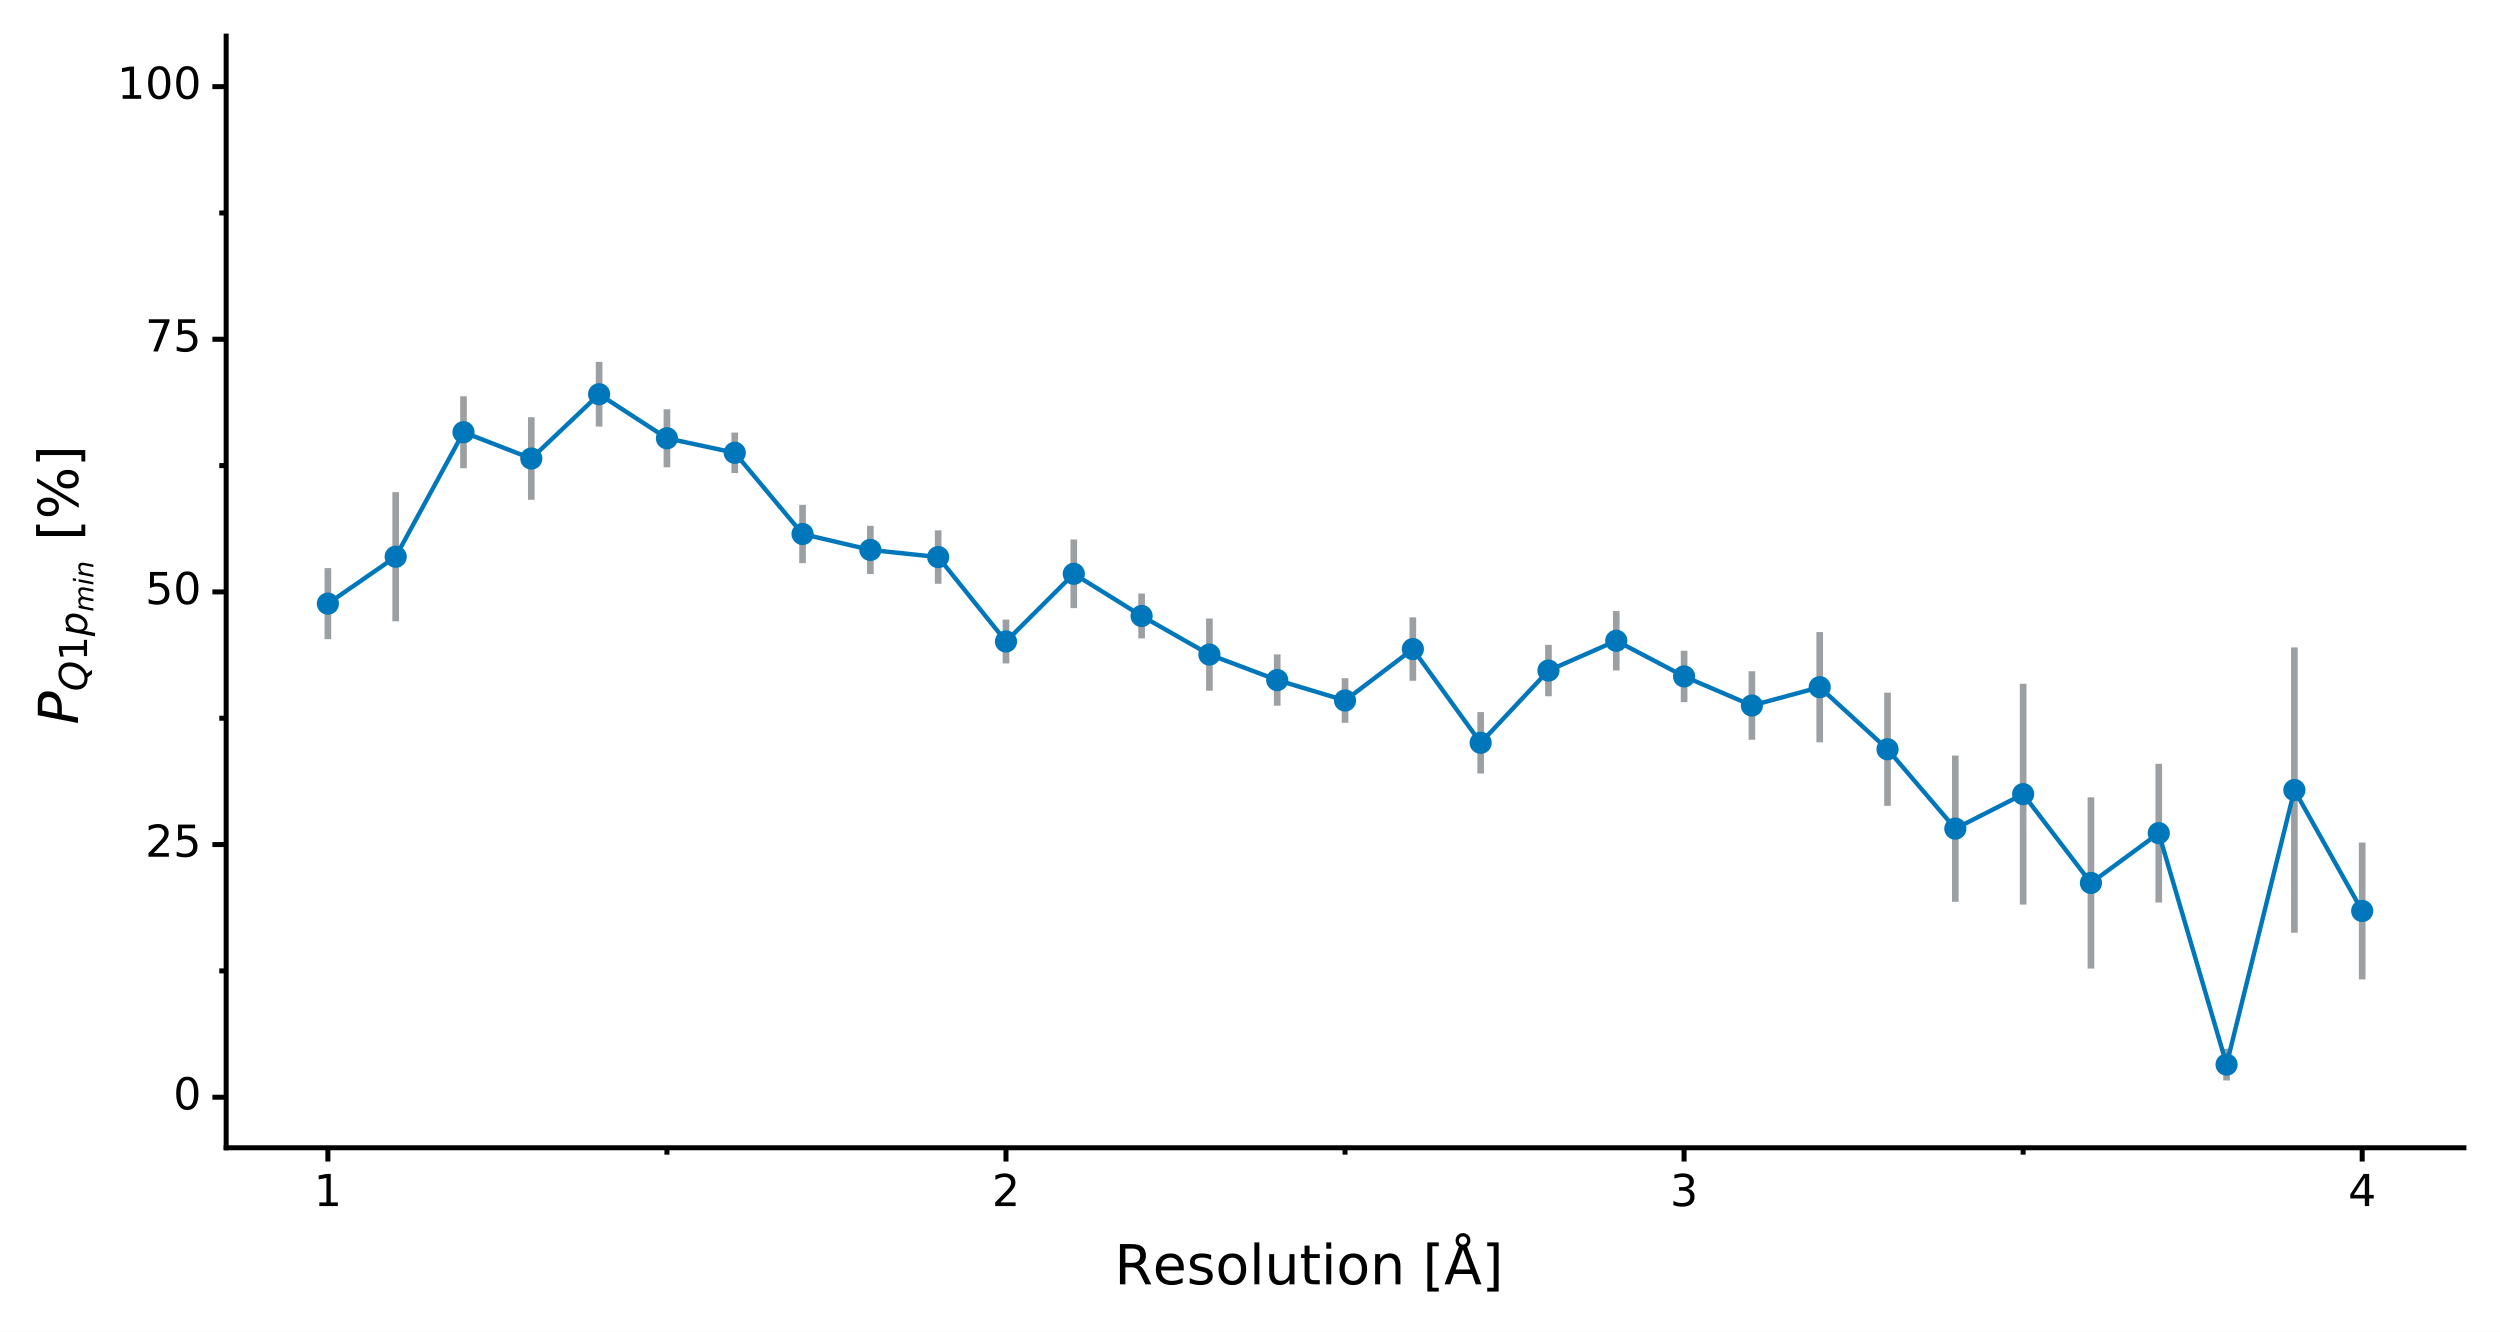 <?xml version="1.0" encoding="utf-8" standalone="no"?>
<!DOCTYPE svg PUBLIC "-//W3C//DTD SVG 1.1//EN"
  "http://www.w3.org/Graphics/SVG/1.1/DTD/svg11.dtd">
<!-- Created with matplotlib (https://matplotlib.org/) -->
<svg height="265.688pt" version="1.1" viewBox="0 0 498.717 265.688" width="498.717pt" xmlns="http://www.w3.org/2000/svg" xmlns:xlink="http://www.w3.org/1999/xlink">
 <rect x="0" y="0" width="498.717" height="265.688" fill="#333333" stroke="none"/>
 <defs>
  <style type="text/css">
*{stroke-linecap:butt;stroke-linejoin:round;}
  </style>
 </defs>
 <g id="figure_1">
  <g id="patch_1">
   <path d="M 0 265.688 
L 498.717 265.688 
L 498.717 0 
L 0 0 
z
" style="fill:#ffffff;stroke:#ffffff;stroke-linejoin:miter;"/>
  </g>
  <g id="axes_1">
   <g id="patch_2">
    <path d="M 45.117 228.96 
L 491.517 228.96 
L 491.517 7.2 
L 45.117 7.2 
z
" style="fill:#ffffff;"/>
   </g>
   <g id="matplotlib.axis_1">
    <g id="xtick_1">
     <g id="line2d_1">
      <path d="M 65.408 228.96 
" style="fill:none;stroke:#000000;stroke-width:1.5;"/>
      <defs>
       <path d="M 0 0 
L 0 2.75 
" id="m2dcdafb730" style="stroke:#000000;"/>
      </defs>
      <g>
       <use style="stroke:#000000;" x="65.408" xlink:href="#m2dcdafb730" y="228.96"/>
      </g>
     </g>
     <g id="text_1">
      <!-- 1 -->
      <defs>
       <path d="M 12.406 8.297 
L 28.516 8.297 
L 28.516 63.922 
L 10.984 60.406 
L 10.984 69.391 
L 28.422 72.906 
L 38.281 72.906 
L 38.281 8.297 
L 54.391 8.297 
L 54.391 0 
L 12.406 0 
z
" id="DejaVuSans-49"/>
      </defs>
      <g transform="translate(62.608 240.597)scale(0.088 -0.088)">
       <use xlink:href="#DejaVuSans-49"/>
      </g>
     </g>
    </g>
    <g id="xtick_2">
     <g id="line2d_2">
      <path d="M 200.681 228.96 
" style="fill:none;stroke:#000000;stroke-width:1.5;"/>
      <g>
       <use style="stroke:#000000;" x="200.681" xlink:href="#m2dcdafb730" y="228.96"/>
      </g>
     </g>
     <g id="text_2">
      <!-- 2 -->
      <defs>
       <path d="M 19.188 8.297 
L 53.609 8.297 
L 53.609 0 
L 7.328 0 
L 7.328 8.297 
Q 12.938 14.109 22.625 23.891 
Q 32.328 33.688 34.812 36.531 
Q 39.547 41.844 41.422 45.531 
Q 43.312 49.219 43.312 52.781 
Q 43.312 58.594 39.234 62.25 
Q 35.156 65.922 28.609 65.922 
Q 23.969 65.922 18.812 64.312 
Q 13.672 62.703 7.812 59.422 
L 7.812 69.391 
Q 13.766 71.781 18.938 73 
Q 24.125 74.219 28.422 74.219 
Q 39.75 74.219 46.484 68.547 
Q 53.219 62.891 53.219 53.422 
Q 53.219 48.922 51.531 44.891 
Q 49.859 40.875 45.406 35.406 
Q 44.188 33.984 37.641 27.219 
Q 31.109 20.453 19.188 8.297 
z
" id="DejaVuSans-50"/>
      </defs>
      <g transform="translate(197.881 240.597)scale(0.088 -0.088)">
       <use xlink:href="#DejaVuSans-50"/>
      </g>
     </g>
    </g>
    <g id="xtick_3">
     <g id="line2d_3">
      <path d="M 335.953 228.96 
" style="fill:none;stroke:#000000;stroke-width:1.5;"/>
      <g>
       <use style="stroke:#000000;" x="335.953" xlink:href="#m2dcdafb730" y="228.96"/>
      </g>
     </g>
     <g id="text_3">
      <!-- 3 -->
      <defs>
       <path d="M 40.578 39.312 
Q 47.656 37.797 51.625 33 
Q 55.609 28.219 55.609 21.188 
Q 55.609 10.406 48.188 4.484 
Q 40.766 -1.422 27.094 -1.422 
Q 22.516 -1.422 17.656 -0.516 
Q 12.797 0.391 7.625 2.203 
L 7.625 11.719 
Q 11.719 9.328 16.594 8.109 
Q 21.484 6.891 26.812 6.891 
Q 36.078 6.891 40.938 10.547 
Q 45.797 14.203 45.797 21.188 
Q 45.797 27.641 41.281 31.266 
Q 36.766 34.906 28.719 34.906 
L 20.219 34.906 
L 20.219 43.016 
L 29.109 43.016 
Q 36.375 43.016 40.234 45.922 
Q 44.094 48.828 44.094 54.297 
Q 44.094 59.906 40.109 62.906 
Q 36.141 65.922 28.719 65.922 
Q 24.656 65.922 20.016 65.031 
Q 15.375 64.156 9.812 62.312 
L 9.812 71.094 
Q 15.438 72.656 20.344 73.438 
Q 25.25 74.219 29.594 74.219 
Q 40.828 74.219 47.359 69.109 
Q 53.906 64.016 53.906 55.328 
Q 53.906 49.266 50.438 45.094 
Q 46.969 40.922 40.578 39.312 
z
" id="DejaVuSans-51"/>
      </defs>
      <g transform="translate(333.154 240.597)scale(0.088 -0.088)">
       <use xlink:href="#DejaVuSans-51"/>
      </g>
     </g>
    </g>
    <g id="xtick_4">
     <g id="line2d_4">
      <path d="M 471.226 228.96 
" style="fill:none;stroke:#000000;stroke-width:1.5;"/>
      <g>
       <use style="stroke:#000000;" x="471.226" xlink:href="#m2dcdafb730" y="228.96"/>
      </g>
     </g>
     <g id="text_4">
      <!-- 4 -->
      <defs>
       <path d="M 37.797 64.312 
L 12.891 25.391 
L 37.797 25.391 
z
M 35.203 72.906 
L 47.609 72.906 
L 47.609 25.391 
L 58.016 25.391 
L 58.016 17.188 
L 47.609 17.188 
L 47.609 0 
L 37.797 0 
L 37.797 17.188 
L 4.891 17.188 
L 4.891 26.703 
z
" id="DejaVuSans-52"/>
      </defs>
      <g transform="translate(468.427 240.597)scale(0.088 -0.088)">
       <use xlink:href="#DejaVuSans-52"/>
      </g>
     </g>
    </g>
    <g id="xtick_5">
     <g id="line2d_5">
      <path d="M 133.044 228.96 
" style="fill:none;stroke:#000000;stroke-width:1.5;"/>
      <defs>
       <path d="M 0 0 
L 0 1.375 
" id="m05d181ec79" style="stroke:#000000;"/>
      </defs>
      <g>
       <use style="stroke:#000000;" x="133.044" xlink:href="#m05d181ec79" y="228.96"/>
      </g>
     </g>
    </g>
    <g id="xtick_6">
     <g id="line2d_6">
      <path d="M 268.317 228.96 
" style="fill:none;stroke:#000000;stroke-width:1.5;"/>
      <g>
       <use style="stroke:#000000;" x="268.317" xlink:href="#m05d181ec79" y="228.96"/>
      </g>
     </g>
    </g>
    <g id="xtick_7">
     <g id="line2d_7">
      <path d="M 403.59 228.96 
" style="fill:none;stroke:#000000;stroke-width:1.5;"/>
      <g>
       <use style="stroke:#000000;" x="403.59" xlink:href="#m05d181ec79" y="228.96"/>
      </g>
     </g>
    </g>
    <g id="text_5">
     <!-- Resolution [Å] -->
     <defs>
      <path d="M 44.391 34.188 
Q 47.562 33.109 50.562 29.594 
Q 53.562 26.078 56.594 19.922 
L 66.609 0 
L 56 0 
L 46.688 18.703 
Q 43.062 26.031 39.672 28.422 
Q 36.281 30.812 30.422 30.812 
L 19.672 30.812 
L 19.672 0 
L 9.812 0 
L 9.812 72.906 
L 32.078 72.906 
Q 44.578 72.906 50.734 67.672 
Q 56.891 62.453 56.891 51.906 
Q 56.891 45.016 53.688 40.469 
Q 50.484 35.938 44.391 34.188 
z
M 19.672 64.797 
L 19.672 38.922 
L 32.078 38.922 
Q 39.203 38.922 42.844 42.219 
Q 46.484 45.516 46.484 51.906 
Q 46.484 58.297 42.844 61.547 
Q 39.203 64.797 32.078 64.797 
z
" id="DejaVuSans-82"/>
      <path d="M 56.203 29.594 
L 56.203 25.203 
L 14.891 25.203 
Q 15.484 15.922 20.484 11.062 
Q 25.484 6.203 34.422 6.203 
Q 39.594 6.203 44.453 7.469 
Q 49.312 8.734 54.109 11.281 
L 54.109 2.781 
Q 49.266 0.734 44.188 -0.344 
Q 39.109 -1.422 33.891 -1.422 
Q 20.797 -1.422 13.156 6.188 
Q 5.516 13.812 5.516 26.812 
Q 5.516 40.234 12.766 48.109 
Q 20.016 56 32.328 56 
Q 43.359 56 49.781 48.891 
Q 56.203 41.797 56.203 29.594 
z
M 47.219 32.234 
Q 47.125 39.594 43.094 43.984 
Q 39.062 48.391 32.422 48.391 
Q 24.906 48.391 20.391 44.141 
Q 15.875 39.891 15.188 32.172 
z
" id="DejaVuSans-101"/>
      <path d="M 44.281 53.078 
L 44.281 44.578 
Q 40.484 46.531 36.375 47.5 
Q 32.281 48.484 27.875 48.484 
Q 21.188 48.484 17.844 46.438 
Q 14.5 44.391 14.5 40.281 
Q 14.5 37.156 16.891 35.375 
Q 19.281 33.594 26.516 31.984 
L 29.594 31.297 
Q 39.156 29.25 43.188 25.516 
Q 47.219 21.781 47.219 15.094 
Q 47.219 7.469 41.188 3.016 
Q 35.156 -1.422 24.609 -1.422 
Q 20.219 -1.422 15.453 -0.562 
Q 10.688 0.297 5.422 2 
L 5.422 11.281 
Q 10.406 8.688 15.234 7.391 
Q 20.062 6.109 24.812 6.109 
Q 31.156 6.109 34.562 8.281 
Q 37.984 10.453 37.984 14.406 
Q 37.984 18.062 35.516 20.016 
Q 33.062 21.969 24.703 23.781 
L 21.578 24.516 
Q 13.234 26.266 9.516 29.906 
Q 5.812 33.547 5.812 39.891 
Q 5.812 47.609 11.281 51.797 
Q 16.75 56 26.812 56 
Q 31.781 56 36.172 55.266 
Q 40.578 54.547 44.281 53.078 
z
" id="DejaVuSans-115"/>
      <path d="M 30.609 48.391 
Q 23.391 48.391 19.188 42.75 
Q 14.984 37.109 14.984 27.297 
Q 14.984 17.484 19.156 11.844 
Q 23.344 6.203 30.609 6.203 
Q 37.797 6.203 41.984 11.859 
Q 46.188 17.531 46.188 27.297 
Q 46.188 37.016 41.984 42.703 
Q 37.797 48.391 30.609 48.391 
z
M 30.609 56 
Q 42.328 56 49.016 48.375 
Q 55.719 40.766 55.719 27.297 
Q 55.719 13.875 49.016 6.219 
Q 42.328 -1.422 30.609 -1.422 
Q 18.844 -1.422 12.172 6.219 
Q 5.516 13.875 5.516 27.297 
Q 5.516 40.766 12.172 48.375 
Q 18.844 56 30.609 56 
z
" id="DejaVuSans-111"/>
      <path d="M 9.422 75.984 
L 18.406 75.984 
L 18.406 0 
L 9.422 0 
z
" id="DejaVuSans-108"/>
      <path d="M 8.5 21.578 
L 8.5 54.688 
L 17.484 54.688 
L 17.484 21.922 
Q 17.484 14.156 20.5 10.266 
Q 23.531 6.391 29.594 6.391 
Q 36.859 6.391 41.078 11.031 
Q 45.312 15.672 45.312 23.688 
L 45.312 54.688 
L 54.297 54.688 
L 54.297 0 
L 45.312 0 
L 45.312 8.406 
Q 42.047 3.422 37.719 1 
Q 33.406 -1.422 27.688 -1.422 
Q 18.266 -1.422 13.375 4.438 
Q 8.5 10.297 8.5 21.578 
z
M 31.109 56 
z
" id="DejaVuSans-117"/>
      <path d="M 18.312 70.219 
L 18.312 54.688 
L 36.812 54.688 
L 36.812 47.703 
L 18.312 47.703 
L 18.312 18.016 
Q 18.312 11.328 20.141 9.422 
Q 21.969 7.516 27.594 7.516 
L 36.812 7.516 
L 36.812 0 
L 27.594 0 
Q 17.188 0 13.234 3.875 
Q 9.281 7.766 9.281 18.016 
L 9.281 47.703 
L 2.688 47.703 
L 2.688 54.688 
L 9.281 54.688 
L 9.281 70.219 
z
" id="DejaVuSans-116"/>
      <path d="M 9.422 54.688 
L 18.406 54.688 
L 18.406 0 
L 9.422 0 
z
M 9.422 75.984 
L 18.406 75.984 
L 18.406 64.594 
L 9.422 64.594 
z
" id="DejaVuSans-105"/>
      <path d="M 54.891 33.016 
L 54.891 0 
L 45.906 0 
L 45.906 32.719 
Q 45.906 40.484 42.875 44.328 
Q 39.844 48.188 33.797 48.188 
Q 26.516 48.188 22.312 43.547 
Q 18.109 38.922 18.109 30.906 
L 18.109 0 
L 9.078 0 
L 9.078 54.688 
L 18.109 54.688 
L 18.109 46.188 
Q 21.344 51.125 25.703 53.562 
Q 30.078 56 35.797 56 
Q 45.219 56 50.047 50.172 
Q 54.891 44.344 54.891 33.016 
z
" id="DejaVuSans-110"/>
      <path id="DejaVuSans-32"/>
      <path d="M 8.594 75.984 
L 29.297 75.984 
L 29.297 69 
L 17.578 69 
L 17.578 -6.203 
L 29.297 -6.203 
L 29.297 -13.188 
L 8.594 -13.188 
z
" id="DejaVuSans-91"/>
      <path d="M 41.609 79.391 
Q 41.609 82.469 39.422 84.641 
Q 37.25 86.812 34.188 86.812 
Q 31.062 86.812 28.938 84.688 
Q 26.812 82.562 26.812 79.391 
Q 26.812 76.312 28.953 74.156 
Q 31.109 72.016 34.188 72.016 
Q 37.25 72.016 39.422 74.156 
Q 41.609 76.312 41.609 79.391 
z
M 34.188 63.188 
L 20.906 26.906 
L 47.516 26.906 
z
M 26.812 68.219 
Q 23.828 70.219 22.312 73.016 
Q 20.797 75.828 20.797 79.391 
Q 20.797 85.016 24.672 88.922 
Q 28.562 92.828 34.188 92.828 
Q 39.75 92.828 43.672 88.891 
Q 47.609 84.969 47.609 79.391 
Q 47.609 75.984 46.062 73.094 
Q 44.531 70.219 41.609 68.219 
L 67.578 0 
L 57.328 0 
L 50.688 18.703 
L 17.828 18.703 
L 11.188 0 
L 0.781 0 
z
" id="DejaVuSans-197"/>
      <path d="M 30.422 75.984 
L 30.422 -13.188 
L 9.719 -13.188 
L 9.719 -6.203 
L 21.391 -6.203 
L 21.391 69 
L 9.719 69 
L 9.719 75.984 
z
" id="DejaVuSans-93"/>
     </defs>
     <g transform="translate(222.333 256.201)scale(0.11 -0.11)">
      <use xlink:href="#DejaVuSans-82"/>
      <use x="69.42" xlink:href="#DejaVuSans-101"/>
      <use x="130.943" xlink:href="#DejaVuSans-115"/>
      <use x="183.043" xlink:href="#DejaVuSans-111"/>
      <use x="244.225" xlink:href="#DejaVuSans-108"/>
      <use x="272.008" xlink:href="#DejaVuSans-117"/>
      <use x="335.387" xlink:href="#DejaVuSans-116"/>
      <use x="374.596" xlink:href="#DejaVuSans-105"/>
      <use x="402.379" xlink:href="#DejaVuSans-111"/>
      <use x="463.561" xlink:href="#DejaVuSans-110"/>
      <use x="526.939" xlink:href="#DejaVuSans-32"/>
      <use x="558.727" xlink:href="#DejaVuSans-91"/>
      <use x="597.74" xlink:href="#DejaVuSans-197"/>
      <use x="666.148" xlink:href="#DejaVuSans-93"/>
     </g>
    </g>
   </g>
   <g id="matplotlib.axis_2">
    <g id="ytick_1">
     <g id="line2d_8">
      <path d="M 45.117 218.88 
" style="fill:none;stroke:#000000;stroke-width:1.5;"/>
      <defs>
       <path d="M 0 0 
L -2.75 0 
" id="m8089ab2287" style="stroke:#000000;"/>
      </defs>
      <g>
       <use style="stroke:#000000;" x="45.117" xlink:href="#m8089ab2287" y="218.88"/>
      </g>
     </g>
     <g id="text_6">
      <!-- 0 -->
      <defs>
       <path d="M 31.781 66.406 
Q 24.172 66.406 20.328 58.906 
Q 16.5 51.422 16.5 36.375 
Q 16.5 21.391 20.328 13.891 
Q 24.172 6.391 31.781 6.391 
Q 39.453 6.391 43.281 13.891 
Q 47.125 21.391 47.125 36.375 
Q 47.125 51.422 43.281 58.906 
Q 39.453 66.406 31.781 66.406 
z
M 31.781 74.219 
Q 44.047 74.219 50.516 64.516 
Q 56.984 54.828 56.984 36.375 
Q 56.984 17.969 50.516 8.266 
Q 44.047 -1.422 31.781 -1.422 
Q 19.531 -1.422 13.062 8.266 
Q 6.594 17.969 6.594 36.375 
Q 6.594 54.828 13.062 64.516 
Q 19.531 74.219 31.781 74.219 
z
" id="DejaVuSans-48"/>
      </defs>
      <g transform="translate(34.568 221.308)scale(0.088 -0.088)">
       <use xlink:href="#DejaVuSans-48"/>
      </g>
     </g>
    </g>
    <g id="ytick_2">
     <g id="line2d_9">
      <path d="M 45.117 168.48 
" style="fill:none;stroke:#000000;stroke-width:1.5;"/>
      <g>
       <use style="stroke:#000000;" x="45.117" xlink:href="#m8089ab2287" y="168.48"/>
      </g>
     </g>
     <g id="text_7">
      <!-- 25 -->
      <defs>
       <path d="M 10.797 72.906 
L 49.516 72.906 
L 49.516 64.594 
L 19.828 64.594 
L 19.828 46.734 
Q 21.969 47.469 24.109 47.828 
Q 26.266 48.188 28.422 48.188 
Q 40.625 48.188 47.75 41.5 
Q 54.891 34.812 54.891 23.391 
Q 54.891 11.625 47.562 5.094 
Q 40.234 -1.422 26.906 -1.422 
Q 22.312 -1.422 17.547 -0.641 
Q 12.797 0.141 7.719 1.703 
L 7.719 11.625 
Q 12.109 9.234 16.797 8.062 
Q 21.484 6.891 26.703 6.891 
Q 35.156 6.891 40.078 11.328 
Q 45.016 15.766 45.016 23.391 
Q 45.016 31 40.078 35.438 
Q 35.156 39.891 26.703 39.891 
Q 22.75 39.891 18.812 39.016 
Q 14.891 38.141 10.797 36.281 
z
" id="DejaVuSans-53"/>
      </defs>
      <g transform="translate(28.969 170.908)scale(0.088 -0.088)">
       <use xlink:href="#DejaVuSans-50"/>
       <use x="63.623" xlink:href="#DejaVuSans-53"/>
      </g>
     </g>
    </g>
    <g id="ytick_3">
     <g id="line2d_10">
      <path d="M 45.117 118.08 
" style="fill:none;stroke:#000000;stroke-width:1.5;"/>
      <g>
       <use style="stroke:#000000;" x="45.117" xlink:href="#m8089ab2287" y="118.08"/>
      </g>
     </g>
     <g id="text_8">
      <!-- 50 -->
      <g transform="translate(28.969 120.508)scale(0.088 -0.088)">
       <use xlink:href="#DejaVuSans-53"/>
       <use x="63.623" xlink:href="#DejaVuSans-48"/>
      </g>
     </g>
    </g>
    <g id="ytick_4">
     <g id="line2d_11">
      <path d="M 45.117 67.68 
" style="fill:none;stroke:#000000;stroke-width:1.5;"/>
      <g>
       <use style="stroke:#000000;" x="45.117" xlink:href="#m8089ab2287" y="67.68"/>
      </g>
     </g>
     <g id="text_9">
      <!-- 75 -->
      <defs>
       <path d="M 8.203 72.906 
L 55.078 72.906 
L 55.078 68.703 
L 28.609 0 
L 18.312 0 
L 43.219 64.594 
L 8.203 64.594 
z
" id="DejaVuSans-55"/>
      </defs>
      <g transform="translate(28.969 70.108)scale(0.088 -0.088)">
       <use xlink:href="#DejaVuSans-55"/>
       <use x="63.623" xlink:href="#DejaVuSans-53"/>
      </g>
     </g>
    </g>
    <g id="ytick_5">
     <g id="line2d_12">
      <path d="M 45.117 17.28 
" style="fill:none;stroke:#000000;stroke-width:1.5;"/>
      <g>
       <use style="stroke:#000000;" x="45.117" xlink:href="#m8089ab2287" y="17.28"/>
      </g>
     </g>
     <g id="text_10">
      <!-- 100 -->
      <g transform="translate(23.37 19.708)scale(0.088 -0.088)">
       <use xlink:href="#DejaVuSans-49"/>
       <use x="63.623" xlink:href="#DejaVuSans-48"/>
       <use x="127.246" xlink:href="#DejaVuSans-48"/>
      </g>
     </g>
    </g>
    <g id="ytick_6">
     <g id="line2d_13">
      <path d="M 45.117 193.68 
" style="fill:none;stroke:#000000;stroke-width:1.5;"/>
      <defs>
       <path d="M 0 0 
L -1.375 0 
" id="mda0c70f4ed" style="stroke:#000000;"/>
      </defs>
      <g>
       <use style="stroke:#000000;" x="45.117" xlink:href="#mda0c70f4ed" y="193.68"/>
      </g>
     </g>
    </g>
    <g id="ytick_7">
     <g id="line2d_14">
      <path d="M 45.117 143.28 
" style="fill:none;stroke:#000000;stroke-width:1.5;"/>
      <g>
       <use style="stroke:#000000;" x="45.117" xlink:href="#mda0c70f4ed" y="143.28"/>
      </g>
     </g>
    </g>
    <g id="ytick_8">
     <g id="line2d_15">
      <path d="M 45.117 92.88 
" style="fill:none;stroke:#000000;stroke-width:1.5;"/>
      <g>
       <use style="stroke:#000000;" x="45.117" xlink:href="#mda0c70f4ed" y="92.88"/>
      </g>
     </g>
    </g>
    <g id="ytick_9">
     <g id="line2d_16">
      <path d="M 45.117 42.48 
" style="fill:none;stroke:#000000;stroke-width:1.5;"/>
      <g>
       <use style="stroke:#000000;" x="45.117" xlink:href="#mda0c70f4ed" y="42.48"/>
      </g>
     </g>
    </g>
    <g id="text_11">
     <!-- $P_{Q1p_{min}}$ [%] -->
     <defs>
      <path d="M 16.891 72.906 
L 39.703 72.906 
Q 49.656 72.906 54.875 68.266 
Q 60.109 63.625 60.109 54.688 
Q 60.109 42.672 52.391 35.984 
Q 44.672 29.297 30.719 29.297 
L 18.312 29.297 
L 12.594 0 
L 2.688 0 
z
M 25.203 64.797 
L 19.922 37.406 
L 32.328 37.406 
Q 40.719 37.406 45.203 41.703 
Q 49.703 46 49.703 54 
Q 49.703 59.125 46.656 61.953 
Q 43.609 64.797 38.094 64.797 
z
" id="DejaVuSans-Oblique-80"/>
      <path d="M 36.078 -1.312 
Q 35.547 -1.375 34.953 -1.391 
Q 34.375 -1.422 33.203 -1.422 
Q 19.531 -1.422 11.812 6.422 
Q 4.109 14.266 4.109 28.078 
Q 4.109 36.234 7.062 44.438 
Q 10.016 52.641 15.281 59.188 
Q 21.391 66.703 29.031 70.453 
Q 36.672 74.219 45.906 74.219 
Q 59.281 74.219 66.984 66.328 
Q 74.703 58.453 74.703 44.828 
Q 74.703 30.125 66.641 17.922 
Q 58.594 5.719 45.609 0.688 
L 55.516 -12.891 
L 44.484 -12.891 
z
M 45.609 66.219 
Q 37.5 66.219 31.297 62.281 
Q 25.094 58.344 20.516 50.297 
Q 17.578 45.172 16.031 39.406 
Q 14.5 33.641 14.5 27.781 
Q 14.5 17.625 19.359 12.109 
Q 24.219 6.594 33.109 6.594 
Q 41.109 6.594 47.375 10.562 
Q 53.656 14.547 58.109 22.406 
Q 61.078 27.688 62.641 33.469 
Q 64.203 39.266 64.203 45.016 
Q 64.203 55.125 59.312 60.672 
Q 54.438 66.219 45.609 66.219 
z
" id="DejaVuSans-Oblique-81"/>
      <path d="M 49.609 33.688 
Q 49.609 40.875 46.484 44.672 
Q 43.359 48.484 37.5 48.484 
Q 33.5 48.484 29.859 46.438 
Q 26.219 44.391 23.391 40.484 
Q 20.609 36.625 18.938 31.156 
Q 17.281 25.688 17.281 20.312 
Q 17.281 13.484 20.406 9.797 
Q 23.531 6.109 29.297 6.109 
Q 33.547 6.109 37.188 8.109 
Q 40.828 10.109 43.406 13.922 
Q 46.188 17.922 47.891 23.344 
Q 49.609 28.766 49.609 33.688 
z
M 21.781 46.391 
Q 25.391 51.125 30.297 53.562 
Q 35.203 56 41.219 56 
Q 49.609 56 54.25 50.5 
Q 58.891 45.016 58.891 35.109 
Q 58.891 27 56 19.656 
Q 53.125 12.312 47.703 6.5 
Q 44.094 2.641 39.547 0.609 
Q 35.016 -1.422 29.984 -1.422 
Q 24.172 -1.422 20.219 1 
Q 16.266 3.422 14.312 8.203 
L 8.688 -20.797 
L -0.297 -20.797 
L 14.406 54.688 
L 23.391 54.688 
z
" id="DejaVuSans-Oblique-112"/>
      <path d="M 89.797 33.016 
L 83.406 0 
L 74.422 0 
L 80.719 32.719 
Q 81.109 34.812 81.297 36.328 
Q 81.5 37.844 81.5 38.922 
Q 81.5 43.312 79.047 45.75 
Q 76.609 48.188 72.219 48.188 
Q 65.672 48.188 60.547 43.281 
Q 55.422 38.375 53.906 30.516 
L 47.906 0 
L 38.922 0 
L 45.312 32.719 
Q 45.703 34.516 45.891 36.047 
Q 46.094 37.594 46.094 38.812 
Q 46.094 43.266 43.656 45.719 
Q 41.219 48.188 36.922 48.188 
Q 30.281 48.188 25.141 43.281 
Q 20.016 38.375 18.5 30.516 
L 12.5 0 
L 3.516 0 
L 14.203 54.688 
L 23.188 54.688 
L 21.484 46.188 
Q 25.141 50.984 30.047 53.484 
Q 34.969 56 40.578 56 
Q 46.531 56 50.359 52.875 
Q 54.203 49.75 54.984 44.188 
Q 59.078 49.953 64.469 52.969 
Q 69.875 56 75.875 56 
Q 82.906 56 86.734 51.953 
Q 90.578 47.906 90.578 40.484 
Q 90.578 38.875 90.375 36.938 
Q 90.188 35.016 89.797 33.016 
z
" id="DejaVuSans-Oblique-109"/>
      <path d="M 18.312 75.984 
L 27.297 75.984 
L 25.094 64.594 
L 16.109 64.594 
z
M 14.203 54.688 
L 23.188 54.688 
L 12.5 0 
L 3.516 0 
z
" id="DejaVuSans-Oblique-105"/>
      <path d="M 55.719 33.016 
L 49.312 0 
L 40.281 0 
L 46.688 32.672 
Q 47.125 34.969 47.359 36.719 
Q 47.609 38.484 47.609 39.5 
Q 47.609 43.609 45.016 45.891 
Q 42.438 48.188 37.797 48.188 
Q 30.562 48.188 25.344 43.375 
Q 20.125 38.578 18.5 30.328 
L 12.5 0 
L 3.516 0 
L 14.109 54.688 
L 23.094 54.688 
L 21.297 46.094 
Q 25.047 50.828 30.312 53.406 
Q 35.594 56 41.406 56 
Q 48.641 56 52.609 52.094 
Q 56.594 48.188 56.594 41.109 
Q 56.594 39.359 56.375 37.359 
Q 56.156 35.359 55.719 33.016 
z
" id="DejaVuSans-Oblique-110"/>
      <path d="M 72.703 32.078 
Q 68.453 32.078 66.031 28.469 
Q 63.625 24.859 63.625 18.406 
Q 63.625 12.062 66.031 8.422 
Q 68.453 4.781 72.703 4.781 
Q 76.859 4.781 79.266 8.422 
Q 81.688 12.062 81.688 18.406 
Q 81.688 24.812 79.266 28.438 
Q 76.859 32.078 72.703 32.078 
z
M 72.703 38.281 
Q 80.422 38.281 84.953 32.906 
Q 89.5 27.547 89.5 18.406 
Q 89.5 9.281 84.938 3.922 
Q 80.375 -1.422 72.703 -1.422 
Q 64.891 -1.422 60.344 3.922 
Q 55.812 9.281 55.812 18.406 
Q 55.812 27.594 60.375 32.938 
Q 64.938 38.281 72.703 38.281 
z
M 22.312 68.016 
Q 18.109 68.016 15.688 64.375 
Q 13.281 60.75 13.281 54.391 
Q 13.281 47.953 15.672 44.328 
Q 18.062 40.719 22.312 40.719 
Q 26.562 40.719 28.969 44.328 
Q 31.391 47.953 31.391 54.391 
Q 31.391 60.688 28.953 64.344 
Q 26.516 68.016 22.312 68.016 
z
M 66.406 74.219 
L 74.219 74.219 
L 28.609 -1.422 
L 20.797 -1.422 
z
M 22.312 74.219 
Q 30.031 74.219 34.609 68.875 
Q 39.203 63.531 39.203 54.391 
Q 39.203 45.172 34.641 39.844 
Q 30.078 34.516 22.312 34.516 
Q 14.547 34.516 10.031 39.859 
Q 5.516 45.219 5.516 54.391 
Q 5.516 63.484 10.047 68.844 
Q 14.594 74.219 22.312 74.219 
z
" id="DejaVuSans-37"/>
     </defs>
     <g transform="translate(15.56 144.525)rotate(-90)scale(0.11 -0.11)">
      <use transform="translate(0 0.016)" xlink:href="#DejaVuSans-Oblique-80"/>
      <use transform="translate(60.303 -16.391)scale(0.7)" xlink:href="#DejaVuSans-Oblique-81"/>
      <use transform="translate(115.4 -16.391)scale(0.7)" xlink:href="#DejaVuSans-49"/>
      <use transform="translate(159.937 -16.391)scale(0.7)" xlink:href="#DejaVuSans-Oblique-112"/>
      <use transform="translate(204.37 -27.875)scale(0.49)" xlink:href="#DejaVuSans-Oblique-109"/>
      <use transform="translate(252.102 -27.875)scale(0.49)" xlink:href="#DejaVuSans-Oblique-105"/>
      <use transform="translate(265.716 -27.875)scale(0.49)" xlink:href="#DejaVuSans-Oblique-110"/>
      <use transform="translate(301.42 0.016)" xlink:href="#DejaVuSans-32"/>
      <use transform="translate(333.207 0.016)" xlink:href="#DejaVuSans-91"/>
      <use transform="translate(372.221 0.016)" xlink:href="#DejaVuSans-37"/>
      <use transform="translate(467.24 0.016)" xlink:href="#DejaVuSans-93"/>
     </g>
    </g>
   </g>
   <g id="LineCollection_1">
    <path clip-path="url(#p45bb110f9b)" d="M 65.408 127.508 
L 65.408 127.508 
" style="fill:none;stroke:#9da0a2;stroke-width:1.329;"/>
    <path clip-path="url(#p45bb110f9b)" d="M 78.935 123.937 
L 78.935 123.937 
" style="fill:none;stroke:#9da0a2;stroke-width:1.329;"/>
    <path clip-path="url(#p45bb110f9b)" d="M 92.462 93.394 
L 92.462 93.394 
" style="fill:none;stroke:#9da0a2;stroke-width:1.329;"/>
    <path clip-path="url(#p45bb110f9b)" d="M 105.99 99.709 
L 105.99 99.709 
" style="fill:none;stroke:#9da0a2;stroke-width:1.329;"/>
    <path clip-path="url(#p45bb110f9b)" d="M 119.517 85.101 
L 119.517 85.101 
" style="fill:none;stroke:#9da0a2;stroke-width:1.329;"/>
    <path clip-path="url(#p45bb110f9b)" d="M 133.044 93.222 
L 133.044 93.222 
" style="fill:none;stroke:#9da0a2;stroke-width:1.329;"/>
    <path clip-path="url(#p45bb110f9b)" d="M 146.572 94.367 
L 146.572 94.367 
" style="fill:none;stroke:#9da0a2;stroke-width:1.329;"/>
    <path clip-path="url(#p45bb110f9b)" d="M 160.099 112.347 
L 160.099 112.347 
" style="fill:none;stroke:#9da0a2;stroke-width:1.329;"/>
    <path clip-path="url(#p45bb110f9b)" d="M 173.626 114.509 
L 173.626 114.509 
" style="fill:none;stroke:#9da0a2;stroke-width:1.329;"/>
    <path clip-path="url(#p45bb110f9b)" d="M 187.153 116.464 
L 187.153 116.464 
" style="fill:none;stroke:#9da0a2;stroke-width:1.329;"/>
    <path clip-path="url(#p45bb110f9b)" d="M 200.681 132.347 
L 200.681 132.347 
" style="fill:none;stroke:#9da0a2;stroke-width:1.329;"/>
    <path clip-path="url(#p45bb110f9b)" d="M 214.208 121.315 
L 214.208 121.315 
" style="fill:none;stroke:#9da0a2;stroke-width:1.329;"/>
    <path clip-path="url(#p45bb110f9b)" d="M 227.735 127.357 
L 227.735 127.357 
" style="fill:none;stroke:#9da0a2;stroke-width:1.329;"/>
    <path clip-path="url(#p45bb110f9b)" d="M 241.262 137.788 
L 241.262 137.788 
" style="fill:none;stroke:#9da0a2;stroke-width:1.329;"/>
    <path clip-path="url(#p45bb110f9b)" d="M 254.79 140.788 
L 254.79 140.788 
" style="fill:none;stroke:#9da0a2;stroke-width:1.329;"/>
    <path clip-path="url(#p45bb110f9b)" d="M 268.317 144.194 
L 268.317 144.194 
" style="fill:none;stroke:#9da0a2;stroke-width:1.329;"/>
    <path clip-path="url(#p45bb110f9b)" d="M 281.844 135.815 
L 281.844 135.815 
" style="fill:none;stroke:#9da0a2;stroke-width:1.329;"/>
    <path clip-path="url(#p45bb110f9b)" d="M 295.372 154.306 
L 295.372 154.306 
" style="fill:none;stroke:#9da0a2;stroke-width:1.329;"/>
    <path clip-path="url(#p45bb110f9b)" d="M 308.899 138.893 
L 308.899 138.893 
" style="fill:none;stroke:#9da0a2;stroke-width:1.329;"/>
    <path clip-path="url(#p45bb110f9b)" d="M 322.426 133.752 
L 322.426 133.752 
" style="fill:none;stroke:#9da0a2;stroke-width:1.329;"/>
    <path clip-path="url(#p45bb110f9b)" d="M 335.953 140.062 
L 335.953 140.062 
" style="fill:none;stroke:#9da0a2;stroke-width:1.329;"/>
    <path clip-path="url(#p45bb110f9b)" d="M 349.481 147.578 
L 349.481 147.578 
" style="fill:none;stroke:#9da0a2;stroke-width:1.329;"/>
    <path clip-path="url(#p45bb110f9b)" d="M 363.008 148.083 
L 363.008 148.083 
" style="fill:none;stroke:#9da0a2;stroke-width:1.329;"/>
    <path clip-path="url(#p45bb110f9b)" d="M 376.535 160.759 
L 376.535 160.759 
" style="fill:none;stroke:#9da0a2;stroke-width:1.329;"/>
    <path clip-path="url(#p45bb110f9b)" d="M 390.062 179.893 
L 390.062 179.893 
" style="fill:none;stroke:#9da0a2;stroke-width:1.329;"/>
    <path clip-path="url(#p45bb110f9b)" d="M 403.59 180.451 
L 403.59 180.451 
" style="fill:none;stroke:#9da0a2;stroke-width:1.329;"/>
    <path clip-path="url(#p45bb110f9b)" d="M 417.117 193.225 
L 417.117 193.225 
" style="fill:none;stroke:#9da0a2;stroke-width:1.329;"/>
    <path clip-path="url(#p45bb110f9b)" d="M 430.644 180.039 
L 430.644 180.039 
" style="fill:none;stroke:#9da0a2;stroke-width:1.329;"/>
    <path clip-path="url(#p45bb110f9b)" d="M 444.172 215.541 
L 444.172 215.541 
" style="fill:none;stroke:#9da0a2;stroke-width:1.329;"/>
    <path clip-path="url(#p45bb110f9b)" d="M 457.699 186.069 
L 457.699 186.069 
" style="fill:none;stroke:#9da0a2;stroke-width:1.329;"/>
    <path clip-path="url(#p45bb110f9b)" d="M 471.226 195.379 
L 471.226 195.379 
" style="fill:none;stroke:#9da0a2;stroke-width:1.329;"/>
    <path clip-path="url(#p45bb110f9b)" d="M 65.408 113.326 
L 65.408 113.326 
" style="fill:none;stroke:#9da0a2;stroke-width:1.329;"/>
    <path clip-path="url(#p45bb110f9b)" d="M 78.935 98.18 
L 78.935 98.18 
" style="fill:none;stroke:#9da0a2;stroke-width:1.329;"/>
    <path clip-path="url(#p45bb110f9b)" d="M 92.462 79.049 
L 92.462 79.049 
" style="fill:none;stroke:#9da0a2;stroke-width:1.329;"/>
    <path clip-path="url(#p45bb110f9b)" d="M 105.99 83.232 
L 105.99 83.232 
" style="fill:none;stroke:#9da0a2;stroke-width:1.329;"/>
    <path clip-path="url(#p45bb110f9b)" d="M 119.517 72.182 
L 119.517 72.182 
" style="fill:none;stroke:#9da0a2;stroke-width:1.329;"/>
    <path clip-path="url(#p45bb110f9b)" d="M 133.044 81.641 
L 133.044 81.641 
" style="fill:none;stroke:#9da0a2;stroke-width:1.329;"/>
    <path clip-path="url(#p45bb110f9b)" d="M 146.572 86.285 
L 146.572 86.285 
" style="fill:none;stroke:#9da0a2;stroke-width:1.329;"/>
    <path clip-path="url(#p45bb110f9b)" d="M 160.099 100.706 
L 160.099 100.706 
" style="fill:none;stroke:#9da0a2;stroke-width:1.329;"/>
    <path clip-path="url(#p45bb110f9b)" d="M 173.626 104.895 
L 173.626 104.895 
" style="fill:none;stroke:#9da0a2;stroke-width:1.329;"/>
    <path clip-path="url(#p45bb110f9b)" d="M 187.153 105.794 
L 187.153 105.794 
" style="fill:none;stroke:#9da0a2;stroke-width:1.329;"/>
    <path clip-path="url(#p45bb110f9b)" d="M 200.681 123.596 
L 200.681 123.596 
" style="fill:none;stroke:#9da0a2;stroke-width:1.329;"/>
    <path clip-path="url(#p45bb110f9b)" d="M 214.208 107.621 
L 214.208 107.621 
" style="fill:none;stroke:#9da0a2;stroke-width:1.329;"/>
    <path clip-path="url(#p45bb110f9b)" d="M 227.735 118.404 
L 227.735 118.404 
" style="fill:none;stroke:#9da0a2;stroke-width:1.329;"/>
    <path clip-path="url(#p45bb110f9b)" d="M 241.262 123.37 
L 241.262 123.37 
" style="fill:none;stroke:#9da0a2;stroke-width:1.329;"/>
    <path clip-path="url(#p45bb110f9b)" d="M 254.79 130.546 
L 254.79 130.546 
" style="fill:none;stroke:#9da0a2;stroke-width:1.329;"/>
    <path clip-path="url(#p45bb110f9b)" d="M 268.317 135.288 
L 268.317 135.288 
" style="fill:none;stroke:#9da0a2;stroke-width:1.329;"/>
    <path clip-path="url(#p45bb110f9b)" d="M 281.844 123.149 
L 281.844 123.149 
" style="fill:none;stroke:#9da0a2;stroke-width:1.329;"/>
    <path clip-path="url(#p45bb110f9b)" d="M 295.372 142.051 
L 295.372 142.051 
" style="fill:none;stroke:#9da0a2;stroke-width:1.329;"/>
    <path clip-path="url(#p45bb110f9b)" d="M 308.899 128.64 
L 308.899 128.64 
" style="fill:none;stroke:#9da0a2;stroke-width:1.329;"/>
    <path clip-path="url(#p45bb110f9b)" d="M 322.426 121.901 
L 322.426 121.901 
" style="fill:none;stroke:#9da0a2;stroke-width:1.329;"/>
    <path clip-path="url(#p45bb110f9b)" d="M 335.953 129.809 
L 335.953 129.809 
" style="fill:none;stroke:#9da0a2;stroke-width:1.329;"/>
    <path clip-path="url(#p45bb110f9b)" d="M 349.481 133.908 
L 349.481 133.908 
" style="fill:none;stroke:#9da0a2;stroke-width:1.329;"/>
    <path clip-path="url(#p45bb110f9b)" d="M 363.008 126.089 
L 363.008 126.089 
" style="fill:none;stroke:#9da0a2;stroke-width:1.329;"/>
    <path clip-path="url(#p45bb110f9b)" d="M 376.535 138.18 
L 376.535 138.18 
" style="fill:none;stroke:#9da0a2;stroke-width:1.329;"/>
    <path clip-path="url(#p45bb110f9b)" d="M 390.062 150.712 
L 390.062 150.712 
" style="fill:none;stroke:#9da0a2;stroke-width:1.329;"/>
    <path clip-path="url(#p45bb110f9b)" d="M 403.59 136.393 
L 403.59 136.393 
" style="fill:none;stroke:#9da0a2;stroke-width:1.329;"/>
    <path clip-path="url(#p45bb110f9b)" d="M 417.117 159.053 
L 417.117 159.053 
" style="fill:none;stroke:#9da0a2;stroke-width:1.329;"/>
    <path clip-path="url(#p45bb110f9b)" d="M 430.644 152.365 
L 430.644 152.365 
" style="fill:none;stroke:#9da0a2;stroke-width:1.329;"/>
    <path clip-path="url(#p45bb110f9b)" d="M 444.172 209.204 
L 444.172 209.204 
" style="fill:none;stroke:#9da0a2;stroke-width:1.329;"/>
    <path clip-path="url(#p45bb110f9b)" d="M 457.699 129.146 
L 457.699 129.146 
" style="fill:none;stroke:#9da0a2;stroke-width:1.329;"/>
    <path clip-path="url(#p45bb110f9b)" d="M 471.226 168.069 
L 471.226 168.069 
" style="fill:none;stroke:#9da0a2;stroke-width:1.329;"/>
    <path clip-path="url(#p45bb110f9b)" d="M 65.408 113.326 
L 65.408 127.508 
" style="fill:none;stroke:#9da0a2;stroke-width:1.329;"/>
    <path clip-path="url(#p45bb110f9b)" d="M 78.935 98.18 
L 78.935 123.937 
" style="fill:none;stroke:#9da0a2;stroke-width:1.329;"/>
    <path clip-path="url(#p45bb110f9b)" d="M 92.462 79.049 
L 92.462 93.394 
" style="fill:none;stroke:#9da0a2;stroke-width:1.329;"/>
    <path clip-path="url(#p45bb110f9b)" d="M 105.99 83.232 
L 105.99 99.709 
" style="fill:none;stroke:#9da0a2;stroke-width:1.329;"/>
    <path clip-path="url(#p45bb110f9b)" d="M 119.517 72.182 
L 119.517 85.101 
" style="fill:none;stroke:#9da0a2;stroke-width:1.329;"/>
    <path clip-path="url(#p45bb110f9b)" d="M 133.044 81.641 
L 133.044 93.222 
" style="fill:none;stroke:#9da0a2;stroke-width:1.329;"/>
    <path clip-path="url(#p45bb110f9b)" d="M 146.572 86.285 
L 146.572 94.367 
" style="fill:none;stroke:#9da0a2;stroke-width:1.329;"/>
    <path clip-path="url(#p45bb110f9b)" d="M 160.099 100.706 
L 160.099 112.347 
" style="fill:none;stroke:#9da0a2;stroke-width:1.329;"/>
    <path clip-path="url(#p45bb110f9b)" d="M 173.626 104.895 
L 173.626 114.509 
" style="fill:none;stroke:#9da0a2;stroke-width:1.329;"/>
    <path clip-path="url(#p45bb110f9b)" d="M 187.153 105.794 
L 187.153 116.464 
" style="fill:none;stroke:#9da0a2;stroke-width:1.329;"/>
    <path clip-path="url(#p45bb110f9b)" d="M 200.681 123.596 
L 200.681 132.347 
" style="fill:none;stroke:#9da0a2;stroke-width:1.329;"/>
    <path clip-path="url(#p45bb110f9b)" d="M 214.208 107.621 
L 214.208 121.315 
" style="fill:none;stroke:#9da0a2;stroke-width:1.329;"/>
    <path clip-path="url(#p45bb110f9b)" d="M 227.735 118.404 
L 227.735 127.357 
" style="fill:none;stroke:#9da0a2;stroke-width:1.329;"/>
    <path clip-path="url(#p45bb110f9b)" d="M 241.262 123.37 
L 241.262 137.788 
" style="fill:none;stroke:#9da0a2;stroke-width:1.329;"/>
    <path clip-path="url(#p45bb110f9b)" d="M 254.79 130.546 
L 254.79 140.788 
" style="fill:none;stroke:#9da0a2;stroke-width:1.329;"/>
    <path clip-path="url(#p45bb110f9b)" d="M 268.317 135.288 
L 268.317 144.194 
" style="fill:none;stroke:#9da0a2;stroke-width:1.329;"/>
    <path clip-path="url(#p45bb110f9b)" d="M 281.844 123.149 
L 281.844 135.815 
" style="fill:none;stroke:#9da0a2;stroke-width:1.329;"/>
    <path clip-path="url(#p45bb110f9b)" d="M 295.372 142.051 
L 295.372 154.306 
" style="fill:none;stroke:#9da0a2;stroke-width:1.329;"/>
    <path clip-path="url(#p45bb110f9b)" d="M 308.899 128.64 
L 308.899 138.893 
" style="fill:none;stroke:#9da0a2;stroke-width:1.329;"/>
    <path clip-path="url(#p45bb110f9b)" d="M 322.426 121.901 
L 322.426 133.752 
" style="fill:none;stroke:#9da0a2;stroke-width:1.329;"/>
    <path clip-path="url(#p45bb110f9b)" d="M 335.953 129.809 
L 335.953 140.062 
" style="fill:none;stroke:#9da0a2;stroke-width:1.329;"/>
    <path clip-path="url(#p45bb110f9b)" d="M 349.481 133.908 
L 349.481 147.578 
" style="fill:none;stroke:#9da0a2;stroke-width:1.329;"/>
    <path clip-path="url(#p45bb110f9b)" d="M 363.008 126.089 
L 363.008 148.083 
" style="fill:none;stroke:#9da0a2;stroke-width:1.329;"/>
    <path clip-path="url(#p45bb110f9b)" d="M 376.535 138.18 
L 376.535 160.759 
" style="fill:none;stroke:#9da0a2;stroke-width:1.329;"/>
    <path clip-path="url(#p45bb110f9b)" d="M 390.062 150.712 
L 390.062 179.893 
" style="fill:none;stroke:#9da0a2;stroke-width:1.329;"/>
    <path clip-path="url(#p45bb110f9b)" d="M 403.59 136.393 
L 403.59 180.451 
" style="fill:none;stroke:#9da0a2;stroke-width:1.329;"/>
    <path clip-path="url(#p45bb110f9b)" d="M 417.117 159.053 
L 417.117 193.225 
" style="fill:none;stroke:#9da0a2;stroke-width:1.329;"/>
    <path clip-path="url(#p45bb110f9b)" d="M 430.644 152.365 
L 430.644 180.039 
" style="fill:none;stroke:#9da0a2;stroke-width:1.329;"/>
    <path clip-path="url(#p45bb110f9b)" d="M 444.172 209.204 
L 444.172 215.541 
" style="fill:none;stroke:#9da0a2;stroke-width:1.329;"/>
    <path clip-path="url(#p45bb110f9b)" d="M 457.699 129.146 
L 457.699 186.069 
" style="fill:none;stroke:#9da0a2;stroke-width:1.329;"/>
    <path clip-path="url(#p45bb110f9b)" d="M 471.226 168.069 
L 471.226 195.379 
" style="fill:none;stroke:#9da0a2;stroke-width:1.329;"/>
   </g>
   <g id="line2d_17">
    <path clip-path="url(#p45bb110f9b)" d="M 65.408 120.417 
L 78.935 111.059 
L 92.462 86.221 
L 105.99 91.471 
L 119.517 78.642 
L 133.044 87.431 
L 146.572 90.326 
L 160.099 106.526 
L 173.626 109.702 
L 187.153 111.129 
L 200.681 127.972 
L 214.208 114.468 
L 227.735 122.88 
L 241.262 130.579 
L 254.79 135.667 
L 268.317 139.741 
L 281.844 129.482 
L 295.372 148.178 
L 308.899 133.767 
L 322.426 127.827 
L 335.953 134.936 
L 349.481 140.743 
L 363.008 137.086 
L 376.535 149.469 
L 390.062 165.303 
L 403.59 158.422 
L 417.117 176.139 
L 430.644 166.202 
L 444.172 212.373 
L 457.699 157.608 
L 471.226 181.724 
" style="fill:none;stroke:#0077bb;stroke-width:0.886;"/>
   </g>
   <g id="patch_3">
    <path d="M 45.117 228.96 
L 45.117 7.2 
" style="fill:none;stroke:#000000;stroke-linecap:square;stroke-linejoin:miter;"/>
   </g>
   <g id="patch_4">
    <path d="M 45.117 228.96 
L 491.517 228.96 
" style="fill:none;stroke:#000000;stroke-linecap:square;stroke-linejoin:miter;"/>
   </g>
   <g id="PathCollection_1">
    <path clip-path="url(#p45bb110f9b)" d="M 65.408 122.19 
C 65.878 122.19 66.329 122.003 66.661 121.671 
C 66.994 121.338 67.18 120.887 67.18 120.417 
C 67.18 119.947 66.994 119.496 66.661 119.164 
C 66.329 118.832 65.878 118.645 65.408 118.645 
C 64.938 118.645 64.487 118.832 64.155 119.164 
C 63.822 119.496 63.635 119.947 63.635 120.417 
C 63.635 120.887 63.822 121.338 64.155 121.671 
C 64.487 122.003 64.938 122.19 65.408 122.19 
z
" style="fill:#0077bb;stroke:#0077bb;stroke-width:0.886;"/>
    <path clip-path="url(#p45bb110f9b)" d="M 78.935 112.831 
C 79.405 112.831 79.856 112.644 80.188 112.312 
C 80.521 111.979 80.708 111.529 80.708 111.059 
C 80.708 110.588 80.521 110.138 80.188 109.805 
C 79.856 109.473 79.405 109.286 78.935 109.286 
C 78.465 109.286 78.014 109.473 77.682 109.805 
C 77.349 110.138 77.163 110.588 77.163 111.059 
C 77.163 111.529 77.349 111.979 77.682 112.312 
C 78.014 112.644 78.465 112.831 78.935 112.831 
z
" style="fill:#0077bb;stroke:#0077bb;stroke-width:0.886;"/>
    <path clip-path="url(#p45bb110f9b)" d="M 92.462 87.994 
C 92.933 87.994 93.383 87.807 93.716 87.474 
C 94.048 87.142 94.235 86.691 94.235 86.221 
C 94.235 85.751 94.048 85.3 93.716 84.968 
C 93.383 84.635 92.933 84.449 92.462 84.449 
C 91.992 84.449 91.542 84.635 91.209 84.968 
C 90.877 85.3 90.69 85.751 90.69 86.221 
C 90.69 86.691 90.877 87.142 91.209 87.474 
C 91.542 87.807 91.992 87.994 92.462 87.994 
z
" style="fill:#0077bb;stroke:#0077bb;stroke-width:0.886;"/>
    <path clip-path="url(#p45bb110f9b)" d="M 105.99 93.243 
C 106.46 93.243 106.911 93.057 107.243 92.724 
C 107.575 92.392 107.762 91.941 107.762 91.471 
C 107.762 91.001 107.575 90.55 107.243 90.218 
C 106.911 89.885 106.46 89.698 105.99 89.698 
C 105.52 89.698 105.069 89.885 104.736 90.218 
C 104.404 90.55 104.217 91.001 104.217 91.471 
C 104.217 91.941 104.404 92.392 104.736 92.724 
C 105.069 93.057 105.52 93.243 105.99 93.243 
z
" style="fill:#0077bb;stroke:#0077bb;stroke-width:0.886;"/>
    <path clip-path="url(#p45bb110f9b)" d="M 119.517 80.414 
C 119.987 80.414 120.438 80.228 120.77 79.895 
C 121.103 79.563 121.289 79.112 121.289 78.642 
C 121.289 78.172 121.103 77.721 120.77 77.389 
C 120.438 77.056 119.987 76.869 119.517 76.869 
C 119.047 76.869 118.596 77.056 118.264 77.389 
C 117.931 77.721 117.745 78.172 117.745 78.642 
C 117.745 79.112 117.931 79.563 118.264 79.895 
C 118.596 80.228 119.047 80.414 119.517 80.414 
z
" style="fill:#0077bb;stroke:#0077bb;stroke-width:0.886;"/>
    <path clip-path="url(#p45bb110f9b)" d="M 133.044 89.204 
C 133.514 89.204 133.965 89.017 134.298 88.685 
C 134.63 88.352 134.817 87.901 134.817 87.431 
C 134.817 86.961 134.63 86.51 134.298 86.178 
C 133.965 85.846 133.514 85.659 133.044 85.659 
C 132.574 85.659 132.123 85.846 131.791 86.178 
C 131.459 86.51 131.272 86.961 131.272 87.431 
C 131.272 87.901 131.459 88.352 131.791 88.685 
C 132.123 89.017 132.574 89.204 133.044 89.204 
z
" style="fill:#0077bb;stroke:#0077bb;stroke-width:0.886;"/>
    <path clip-path="url(#p45bb110f9b)" d="M 146.572 92.098 
C 147.042 92.098 147.492 91.912 147.825 91.579 
C 148.157 91.247 148.344 90.796 148.344 90.326 
C 148.344 89.856 148.157 89.405 147.825 89.073 
C 147.492 88.74 147.042 88.554 146.572 88.554 
C 146.101 88.554 145.651 88.74 145.318 89.073 
C 144.986 89.405 144.799 89.856 144.799 90.326 
C 144.799 90.796 144.986 91.247 145.318 91.579 
C 145.651 91.912 146.101 92.098 146.572 92.098 
z
" style="fill:#0077bb;stroke:#0077bb;stroke-width:0.886;"/>
    <path clip-path="url(#p45bb110f9b)" d="M 160.099 108.299 
C 160.569 108.299 161.02 108.112 161.352 107.78 
C 161.685 107.447 161.871 106.996 161.871 106.526 
C 161.871 106.056 161.685 105.605 161.352 105.273 
C 161.02 104.941 160.569 104.754 160.099 104.754 
C 159.629 104.754 159.178 104.941 158.846 105.273 
C 158.513 105.605 158.326 106.056 158.326 106.526 
C 158.326 106.996 158.513 107.447 158.846 107.78 
C 159.178 108.112 159.629 108.299 160.099 108.299 
z
" style="fill:#0077bb;stroke:#0077bb;stroke-width:0.886;"/>
    <path clip-path="url(#p45bb110f9b)" d="M 173.626 111.475 
C 174.096 111.475 174.547 111.288 174.879 110.955 
C 175.212 110.623 175.399 110.172 175.399 109.702 
C 175.399 109.232 175.212 108.781 174.879 108.449 
C 174.547 108.116 174.096 107.93 173.626 107.93 
C 173.156 107.93 172.705 108.116 172.373 108.449 
C 172.04 108.781 171.854 109.232 171.854 109.702 
C 171.854 110.172 172.04 110.623 172.373 110.955 
C 172.705 111.288 173.156 111.475 173.626 111.475 
z
" style="fill:#0077bb;stroke:#0077bb;stroke-width:0.886;"/>
    <path clip-path="url(#p45bb110f9b)" d="M 187.153 112.902 
C 187.623 112.902 188.074 112.715 188.407 112.382 
C 188.739 112.05 188.926 111.599 188.926 111.129 
C 188.926 110.659 188.739 110.208 188.407 109.876 
C 188.074 109.543 187.623 109.357 187.153 109.357 
C 186.683 109.357 186.232 109.543 185.9 109.876 
C 185.568 110.208 185.381 110.659 185.381 111.129 
C 185.381 111.599 185.568 112.05 185.9 112.382 
C 186.232 112.715 186.683 112.902 187.153 112.902 
z
" style="fill:#0077bb;stroke:#0077bb;stroke-width:0.886;"/>
    <path clip-path="url(#p45bb110f9b)" d="M 200.681 129.744 
C 201.151 129.744 201.602 129.557 201.934 129.225 
C 202.266 128.893 202.453 128.442 202.453 127.972 
C 202.453 127.502 202.266 127.051 201.934 126.718 
C 201.602 126.386 201.151 126.199 200.681 126.199 
C 200.211 126.199 199.76 126.386 199.427 126.718 
C 199.095 127.051 198.908 127.502 198.908 127.972 
C 198.908 128.442 199.095 128.893 199.427 129.225 
C 199.76 129.557 200.211 129.744 200.681 129.744 
z
" style="fill:#0077bb;stroke:#0077bb;stroke-width:0.886;"/>
    <path clip-path="url(#p45bb110f9b)" d="M 214.208 116.241 
C 214.678 116.241 215.129 116.054 215.461 115.721 
C 215.794 115.389 215.98 114.938 215.98 114.468 
C 215.98 113.998 215.794 113.547 215.461 113.215 
C 215.129 112.882 214.678 112.696 214.208 112.696 
C 213.738 112.696 213.287 112.882 212.955 113.215 
C 212.622 113.547 212.435 113.998 212.435 114.468 
C 212.435 114.938 212.622 115.389 212.955 115.721 
C 213.287 116.054 213.738 116.241 214.208 116.241 
z
" style="fill:#0077bb;stroke:#0077bb;stroke-width:0.886;"/>
    <path clip-path="url(#p45bb110f9b)" d="M 227.735 124.653 
C 228.205 124.653 228.656 124.466 228.988 124.134 
C 229.321 123.801 229.508 123.351 229.508 122.88 
C 229.508 122.41 229.321 121.96 228.988 121.627 
C 228.656 121.295 228.205 121.108 227.735 121.108 
C 227.265 121.108 226.814 121.295 226.482 121.627 
C 226.149 121.96 225.963 122.41 225.963 122.88 
C 225.963 123.351 226.149 123.801 226.482 124.134 
C 226.814 124.466 227.265 124.653 227.735 124.653 
z
" style="fill:#0077bb;stroke:#0077bb;stroke-width:0.886;"/>
    <path clip-path="url(#p45bb110f9b)" d="M 241.262 132.351 
C 241.733 132.351 242.183 132.165 242.516 131.832 
C 242.848 131.5 243.035 131.049 243.035 130.579 
C 243.035 130.109 242.848 129.658 242.516 129.326 
C 242.183 128.993 241.733 128.806 241.262 128.806 
C 240.792 128.806 240.342 128.993 240.009 129.326 
C 239.677 129.658 239.49 130.109 239.49 130.579 
C 239.49 131.049 239.677 131.5 240.009 131.832 
C 240.342 132.165 240.792 132.351 241.262 132.351 
z
" style="fill:#0077bb;stroke:#0077bb;stroke-width:0.886;"/>
    <path clip-path="url(#p45bb110f9b)" d="M 254.79 137.44 
C 255.26 137.44 255.711 137.253 256.043 136.92 
C 256.375 136.588 256.562 136.137 256.562 135.667 
C 256.562 135.197 256.375 134.746 256.043 134.414 
C 255.711 134.081 255.26 133.895 254.79 133.895 
C 254.32 133.895 253.869 134.081 253.536 134.414 
C 253.204 134.746 253.017 135.197 253.017 135.667 
C 253.017 136.137 253.204 136.588 253.536 136.92 
C 253.869 137.253 254.32 137.44 254.79 137.44 
z
" style="fill:#0077bb;stroke:#0077bb;stroke-width:0.886;"/>
    <path clip-path="url(#p45bb110f9b)" d="M 268.317 141.514 
C 268.787 141.514 269.238 141.327 269.57 140.994 
C 269.903 140.662 270.089 140.211 270.089 139.741 
C 270.089 139.271 269.903 138.82 269.57 138.488 
C 269.238 138.155 268.787 137.969 268.317 137.969 
C 267.847 137.969 267.396 138.155 267.064 138.488 
C 266.731 138.82 266.545 139.271 266.545 139.741 
C 266.545 140.211 266.731 140.662 267.064 140.994 
C 267.396 141.327 267.847 141.514 268.317 141.514 
z
" style="fill:#0077bb;stroke:#0077bb;stroke-width:0.886;"/>
    <path clip-path="url(#p45bb110f9b)" d="M 281.844 131.255 
C 282.314 131.255 282.765 131.068 283.098 130.735 
C 283.43 130.403 283.617 129.952 283.617 129.482 
C 283.617 129.012 283.43 128.561 283.098 128.229 
C 282.765 127.896 282.314 127.71 281.844 127.71 
C 281.374 127.71 280.923 127.896 280.591 128.229 
C 280.259 128.561 280.072 129.012 280.072 129.482 
C 280.072 129.952 280.259 130.403 280.591 130.735 
C 280.923 131.068 281.374 131.255 281.844 131.255 
z
" style="fill:#0077bb;stroke:#0077bb;stroke-width:0.886;"/>
    <path clip-path="url(#p45bb110f9b)" d="M 295.372 149.951 
C 295.842 149.951 296.292 149.764 296.625 149.432 
C 296.957 149.099 297.144 148.648 297.144 148.178 
C 297.144 147.708 296.957 147.257 296.625 146.925 
C 296.292 146.592 295.842 146.406 295.372 146.406 
C 294.901 146.406 294.451 146.592 294.118 146.925 
C 293.786 147.257 293.599 147.708 293.599 148.178 
C 293.599 148.648 293.786 149.099 294.118 149.432 
C 294.451 149.764 294.901 149.951 295.372 149.951 
z
" style="fill:#0077bb;stroke:#0077bb;stroke-width:0.886;"/>
    <path clip-path="url(#p45bb110f9b)" d="M 308.899 135.539 
C 309.369 135.539 309.82 135.352 310.152 135.02 
C 310.485 134.688 310.671 134.237 310.671 133.767 
C 310.671 133.297 310.485 132.846 310.152 132.513 
C 309.82 132.181 309.369 131.994 308.899 131.994 
C 308.429 131.994 307.978 132.181 307.646 132.513 
C 307.313 132.846 307.126 133.297 307.126 133.767 
C 307.126 134.237 307.313 134.688 307.646 135.02 
C 307.978 135.352 308.429 135.539 308.899 135.539 
z
" style="fill:#0077bb;stroke:#0077bb;stroke-width:0.886;"/>
    <path clip-path="url(#p45bb110f9b)" d="M 322.426 129.599 
C 322.896 129.599 323.347 129.412 323.679 129.08 
C 324.012 128.748 324.199 128.297 324.199 127.827 
C 324.199 127.357 324.012 126.906 323.679 126.573 
C 323.347 126.241 322.896 126.054 322.426 126.054 
C 321.956 126.054 321.505 126.241 321.173 126.573 
C 320.84 126.906 320.654 127.357 320.654 127.827 
C 320.654 128.297 320.84 128.748 321.173 129.08 
C 321.505 129.412 321.956 129.599 322.426 129.599 
z
" style="fill:#0077bb;stroke:#0077bb;stroke-width:0.886;"/>
    <path clip-path="url(#p45bb110f9b)" d="M 335.953 136.708 
C 336.423 136.708 336.874 136.521 337.207 136.189 
C 337.539 135.856 337.726 135.406 337.726 134.936 
C 337.726 134.465 337.539 134.015 337.207 133.682 
C 336.874 133.35 336.423 133.163 335.953 133.163 
C 335.483 133.163 335.032 133.35 334.7 133.682 
C 334.368 134.015 334.181 134.465 334.181 134.936 
C 334.181 135.406 334.368 135.856 334.7 136.189 
C 335.032 136.521 335.483 136.708 335.953 136.708 
z
" style="fill:#0077bb;stroke:#0077bb;stroke-width:0.886;"/>
    <path clip-path="url(#p45bb110f9b)" d="M 349.481 142.516 
C 349.951 142.516 350.402 142.329 350.734 141.996 
C 351.066 141.664 351.253 141.213 351.253 140.743 
C 351.253 140.273 351.066 139.822 350.734 139.49 
C 350.402 139.157 349.951 138.971 349.481 138.971 
C 349.011 138.971 348.56 139.157 348.227 139.49 
C 347.895 139.822 347.708 140.273 347.708 140.743 
C 347.708 141.213 347.895 141.664 348.227 141.996 
C 348.56 142.329 349.011 142.516 349.481 142.516 
z
" style="fill:#0077bb;stroke:#0077bb;stroke-width:0.886;"/>
    <path clip-path="url(#p45bb110f9b)" d="M 363.008 138.858 
C 363.478 138.858 363.929 138.672 364.261 138.339 
C 364.594 138.007 364.78 137.556 364.78 137.086 
C 364.78 136.616 364.594 136.165 364.261 135.833 
C 363.929 135.5 363.478 135.314 363.008 135.314 
C 362.538 135.314 362.087 135.5 361.755 135.833 
C 361.422 136.165 361.235 136.616 361.235 137.086 
C 361.235 137.556 361.422 138.007 361.755 138.339 
C 362.087 138.672 362.538 138.858 363.008 138.858 
z
" style="fill:#0077bb;stroke:#0077bb;stroke-width:0.886;"/>
    <path clip-path="url(#p45bb110f9b)" d="M 376.535 151.242 
C 377.005 151.242 377.456 151.055 377.788 150.723 
C 378.121 150.39 378.308 149.94 378.308 149.469 
C 378.308 148.999 378.121 148.549 377.788 148.216 
C 377.456 147.884 377.005 147.697 376.535 147.697 
C 376.065 147.697 375.614 147.884 375.282 148.216 
C 374.949 148.549 374.763 148.999 374.763 149.469 
C 374.763 149.94 374.949 150.39 375.282 150.723 
C 375.614 151.055 376.065 151.242 376.535 151.242 
z
" style="fill:#0077bb;stroke:#0077bb;stroke-width:0.886;"/>
    <path clip-path="url(#p45bb110f9b)" d="M 390.062 167.075 
C 390.533 167.075 390.983 166.889 391.316 166.556 
C 391.648 166.224 391.835 165.773 391.835 165.303 
C 391.835 164.833 391.648 164.382 391.316 164.05 
C 390.983 163.717 390.533 163.53 390.062 163.53 
C 389.592 163.53 389.142 163.717 388.809 164.05 
C 388.477 164.382 388.29 164.833 388.29 165.303 
C 388.29 165.773 388.477 166.224 388.809 166.556 
C 389.142 166.889 389.592 167.075 390.062 167.075 
z
" style="fill:#0077bb;stroke:#0077bb;stroke-width:0.886;"/>
    <path clip-path="url(#p45bb110f9b)" d="M 403.59 160.195 
C 404.06 160.195 404.511 160.008 404.843 159.675 
C 405.175 159.343 405.362 158.892 405.362 158.422 
C 405.362 157.952 405.175 157.501 404.843 157.169 
C 404.511 156.836 404.06 156.65 403.59 156.65 
C 403.12 156.65 402.669 156.836 402.336 157.169 
C 402.004 157.501 401.817 157.952 401.817 158.422 
C 401.817 158.892 402.004 159.343 402.336 159.675 
C 402.669 160.008 403.12 160.195 403.59 160.195 
z
" style="fill:#0077bb;stroke:#0077bb;stroke-width:0.886;"/>
    <path clip-path="url(#p45bb110f9b)" d="M 417.117 177.912 
C 417.587 177.912 418.038 177.725 418.37 177.392 
C 418.703 177.06 418.889 176.609 418.889 176.139 
C 418.889 175.669 418.703 175.218 418.37 174.886 
C 418.038 174.553 417.587 174.367 417.117 174.367 
C 416.647 174.367 416.196 174.553 415.864 174.886 
C 415.531 175.218 415.345 175.669 415.345 176.139 
C 415.345 176.609 415.531 177.06 415.864 177.392 
C 416.196 177.725 416.647 177.912 417.117 177.912 
z
" style="fill:#0077bb;stroke:#0077bb;stroke-width:0.886;"/>
    <path clip-path="url(#p45bb110f9b)" d="M 430.644 167.974 
C 431.114 167.974 431.565 167.788 431.898 167.455 
C 432.23 167.123 432.417 166.672 432.417 166.202 
C 432.417 165.732 432.23 165.281 431.898 164.949 
C 431.565 164.616 431.114 164.43 430.644 164.43 
C 430.174 164.43 429.723 164.616 429.391 164.949 
C 429.059 165.281 428.872 165.732 428.872 166.202 
C 428.872 166.672 429.059 167.123 429.391 167.455 
C 429.723 167.788 430.174 167.974 430.644 167.974 
z
" style="fill:#0077bb;stroke:#0077bb;stroke-width:0.886;"/>
    <path clip-path="url(#p45bb110f9b)" d="M 444.172 214.145 
C 444.642 214.145 445.092 213.958 445.425 213.626 
C 445.757 213.294 445.944 212.843 445.944 212.373 
C 445.944 211.903 445.757 211.452 445.425 211.119 
C 445.092 210.787 444.642 210.6 444.172 210.6 
C 443.701 210.6 443.251 210.787 442.918 211.119 
C 442.586 211.452 442.399 211.903 442.399 212.373 
C 442.399 212.843 442.586 213.294 442.918 213.626 
C 443.251 213.958 443.701 214.145 444.172 214.145 
z
" style="fill:#0077bb;stroke:#0077bb;stroke-width:0.886;"/>
    <path clip-path="url(#p45bb110f9b)" d="M 457.699 159.38 
C 458.169 159.38 458.62 159.193 458.952 158.861 
C 459.285 158.528 459.471 158.078 459.471 157.608 
C 459.471 157.137 459.285 156.687 458.952 156.354 
C 458.62 156.022 458.169 155.835 457.699 155.835 
C 457.229 155.835 456.778 156.022 456.446 156.354 
C 456.113 156.687 455.926 157.137 455.926 157.608 
C 455.926 158.078 456.113 158.528 456.446 158.861 
C 456.778 159.193 457.229 159.38 457.699 159.38 
z
" style="fill:#0077bb;stroke:#0077bb;stroke-width:0.886;"/>
    <path clip-path="url(#p45bb110f9b)" d="M 471.226 183.496 
C 471.696 183.496 472.147 183.309 472.479 182.977 
C 472.812 182.645 472.999 182.194 472.999 181.724 
C 472.999 181.254 472.812 180.803 472.479 180.47 
C 472.147 180.138 471.696 179.951 471.226 179.951 
C 470.756 179.951 470.305 180.138 469.973 180.47 
C 469.64 180.803 469.454 181.254 469.454 181.724 
C 469.454 182.194 469.64 182.645 469.973 182.977 
C 470.305 183.309 470.756 183.496 471.226 183.496 
z
" style="fill:#0077bb;stroke:#0077bb;stroke-width:0.886;"/>
   </g>
  </g>
 </g>
 <defs>
  <clipPath id="p45bb110f9b">
   <rect height="221.76" width="446.4" x="45.117" y="7.2"/>
  </clipPath>
 </defs>
</svg>
